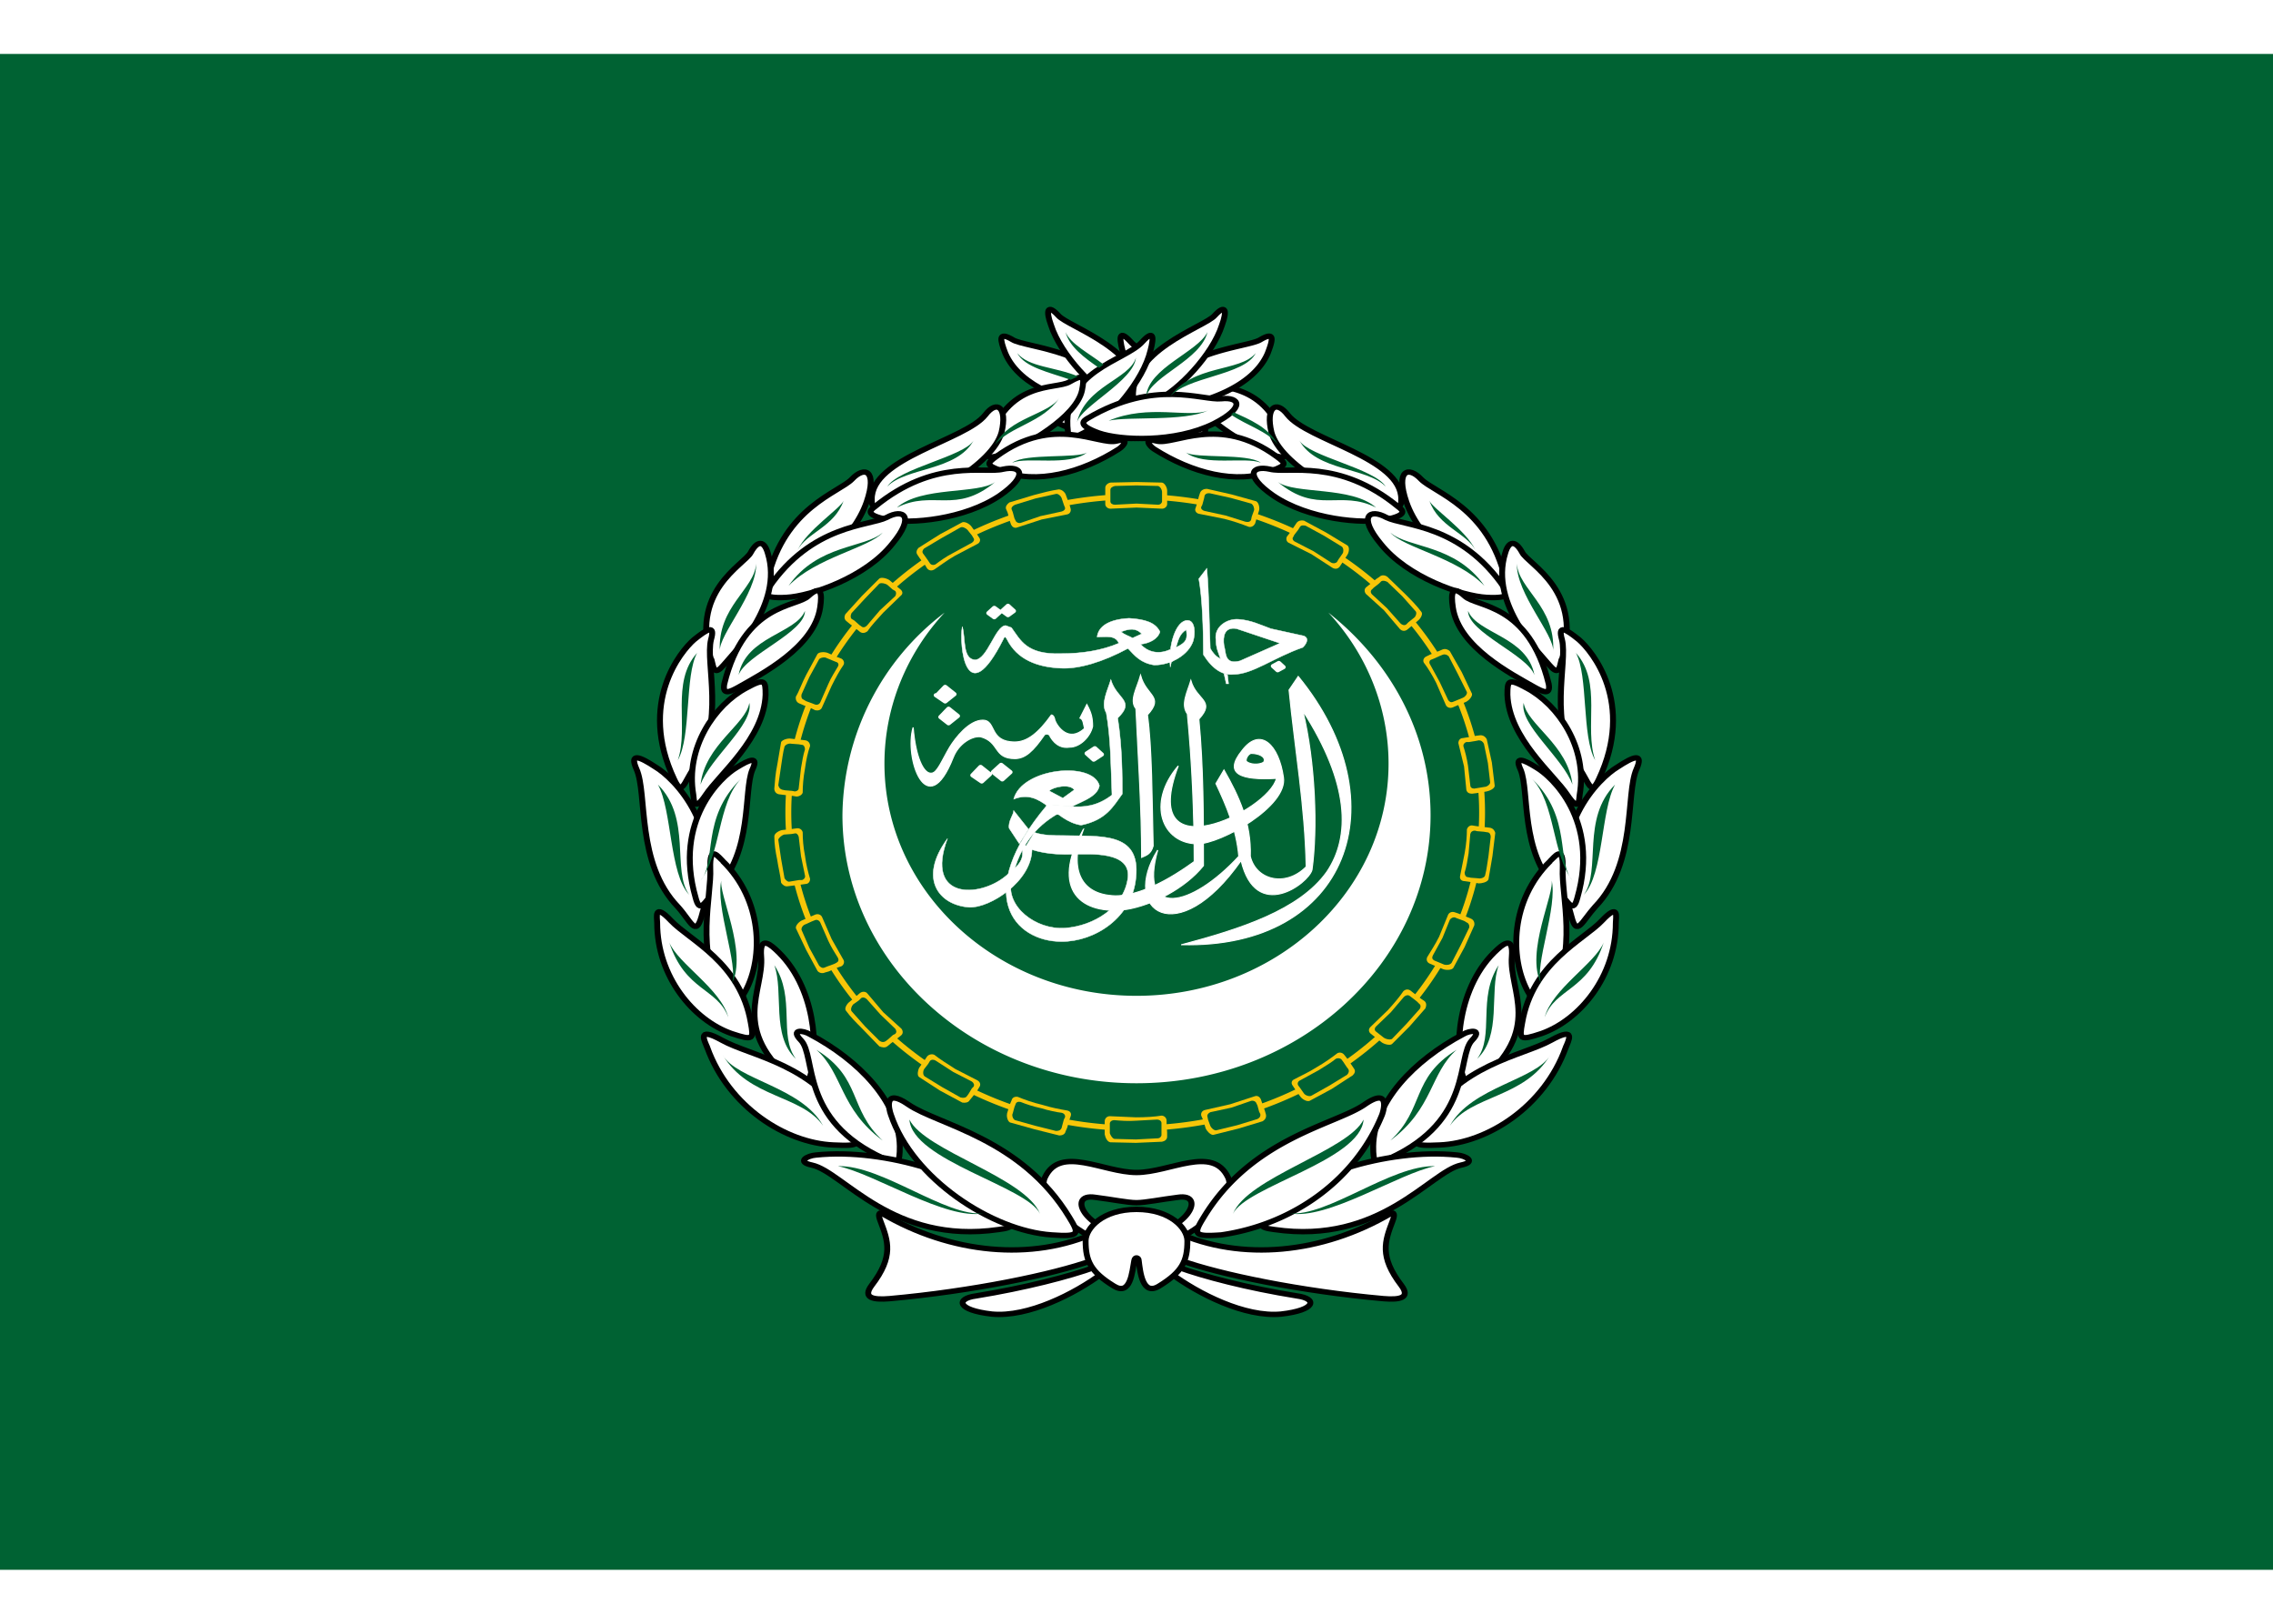 <svg xmlns="http://www.w3.org/2000/svg" width="21" height="15" version="1.0" viewBox="-2002 0 4004 2004"><path fill="#006233" d="M2002 2337V-333h-4004v2670h4004z" class="fil0 str0"/><g fill="#fff" fill-rule="evenodd" stroke="#fff"><path stroke-width=".4" d="M1072 2780c-26 39-7 64 19 66 18 1 55-25 55-56l-10-6c5 16-1 21-13 32-23 21-71 23-51-36z" transform="matrix(2.013 0 0 1.831 -2491 -4041)"/><path d="M1277 2882c146 4 192-137 102-258l-8 13c5 56 14 112 15 170-18 20-44 13-49-10 1-32-10-58-23-83l-7 13c9 21 18 44 20 70-42 50-88 60-71-6-33 58 17 98 73 10 13 60 59 22 62 9 5-39 3-103-8-153 41 70 42 121 21 155-24 37-76 55-127 70z" transform="matrix(2.013 0 0 1.831 -2491 -4041)"/><path d="M1360 2722c-31 2-47-4-30-27 16-23 32-5 36 26 4 28-55 64-75 64-31 0-45-39-17-75-36 104 79 44 86 12zm-22-24c-3 0-6 7-4 8 5 4 14 2 15 0 2-5-5-8-11-8z" transform="matrix(2.013 0 0 1.831 -2491 -4041)"/><path d="M1191 2771c-30 59-1 83 38 77 22-4 51-20 67-42 0-48 0-95-4-141 15-18-2-18-7-37-3 11-9 23-3 32 4 46 6 94 6 142-30 24-53 33-69 33-33-1-40-29-28-64z" transform="matrix(2.013 0 0 1.831 -2491 -4041)"/><path d="M1252 2787c-1-45-1-95-5-126 15-18-1-18-6-38-3 12-10 24-4 32 2 48 5 96 5 143 4-2 8-3 10-11z" transform="matrix(2.013 0 0 1.831 -2491 -4041)"/><path stroke-width=".4" d="M1135 2785l-9-15c-1-7 4-13 4-17l13 18m5 3c8 3 17 3 25 3 33 1 68-4 64 40-3 39-36 62-65 62-42 0-78-46-13-131 6-1 14 1 21 1 11 1 23 0 36-11-1-28-1-54-5-79-5-9 1-21 4-32 5 19 22 20 6 37 4 28 4 56 4 73-8 12-14 25-36 30-24-4-34-36-59-25 7-30 69-37 75-13-4 24-62 14-77 92-5 24 21 47 47 45 25-2 52-20 55-49 2-25-33-22-47-22-22 1-35-3-43-7m21-54c4-4 18-7 22-1l-10 8-12-7z" transform="matrix(2.013 0 0 1.831 -2491 -4041)"/><path d="M1194 2651c4 8 5 13 5 21-2 10-11 20-20 20-6 1-12-1-17-10 0-1-2-4-5-2-10 16-17 23-26 23-19 0-13-16-30-21-7-1-19 6-24 20-23 64-43 0-35-29 2 28 9 45 16 44 5 0 9-12 16-25 5-9 17-26 29-26s5 21 28 21c11 0 21-9 32-26 2 0 3 4 3 5 2 6 12 22 26 8-1-4-1-9-4-10l6-13z" transform="matrix(2.013 0 0 1.831 -2491 -4041)"/><path stroke-width=".4" d="M1267 2598c-12 6-21 1-26-5 8-1 15-5 17-12-4-9-13-12-27-13-18 1-27 8-28 18 8 0 16-2 19 6-15 7-32 10-51 10-30 1-35-13-43-25l-5-2c-9 0-16 33-27 33-11-1-8-21-11-32-3 17 3 84 36 12 1-3 2-2 3 0 9 20 27 27 47 28 16 1 37-6 59-19 6 7 11 14 23 16 15 0 30-10 34-23 2-7 2-20-5-20-10 0-17 24-15 45l1-5m-44-29c7-3 13-4 18 2l-8 4c-3-2-7-3-10-6zm48 15c2-7 3-13 9-17 1 8 1 12-9 17zm39 11c-2-6-4-11-4-18-2-13 10-21 20-20 11 1 18 5 28 9l29 7c6 3 0 10-1 11-26 10-44 26-61 26-9 1-18-5-26-19 0-25-1-55-4-73l7-10c2 25 2 51 3 77 2 4 5 8 9 10zm17 2c-14 4-12-8-14-15-1-8 0-18 11-16l38 14-35 17z" transform="matrix(2.013 0 0 1.831 -2491 -4041)"/><path stroke-width=".4" d="M1314 2621l2 10h2l-1-9" transform="matrix(2.013 0 0 1.831 -2491 -4041)"/><path stroke-linecap="round" stroke-linejoin="round" stroke-width="4" d="M1094 2719l7-8 8 7-7 7-8-6zm18-3l7-7 8 7-7 7-8-7zm-49-74l7-8 8 7-8 7-8-6zm3 21l7-8 8 7-8 7-7-6zm128 35l7-5 6 6-7 5-6-6zm-86-135l5-5 5 4-5 5-5-4zm12-2l5-5 5 5-5 4-5-4zm246 54l-5 3-4-4 5-3 4 4z" transform="matrix(2.013 0 0 1.831 -2491 -4041)"/><path stroke-width=".4" d="M1159 2747l-1 8 13 2 10-8-22-2z" transform="matrix(2.013 0 0 1.831 -2491 -4041)"/><path d="M1265 2600l4-1v10l-3 1-1-10z" transform="matrix(2.013 0 0 1.831 -2491 -4041)"/></g><path fill="#fff" d="M0 1480c286 0 518-212 518-472 0-143-70-270-180-357 66 71 106 165 106 266 0 226-199 409-444 409s-444-183-444-409c0-101 40-195 106-266a453 453 0 00-180 357c0 260 232 472 518 472z" class="fil2"/><g fill="#fff" stroke="#000" stroke-width="8"><path d="M-54 1623c-88 44-198 32-291-28-4-2-6 1-2 12 10 29 18 52-12 95-13 19 2 22 24 20 112-11 222-36 275-57l6-42zm-2 52c-35 14-95 31-162 43-27 4-26 21 22 27 49 5 112-30 150-61l-10-9z" class="fil2 str2" transform="matrix(1.299 0 0 1.182 0 -176)"/><path d="M0 1579c12 0 34-5 56-8 41-7 11 56-56 56v21c68 0 139-74 124-107-21-48-79-7-124-7s-103-41-124 7c-15 33 56 107 124 107v-21c-67 0-97-63-56-56 22 3 44 8 56 8z" class="fil2 str2" transform="matrix(1.299 0 0 1.182 0 -176)"/><path d="M54 1623c88 44 198 32 291-28 4-2 6 1 2 12-10 29-18 52 12 95 13 19-2 22-24 20-112-11-222-36-275-57l-6-42zm2 52c35 14 94 31 162 43 27 4 26 21-22 27-49 5-112-30-150-61l10-9z" class="fil2 str2" transform="matrix(1.299 0 0 1.182 0 -176)"/><path d="M3 1665c2 17 5 54 28 38 31-21 38-37 38-67 0-19-23-47-69-47s-69 28-69 47c0 30 7 46 38 67 23 16 25-21 28-38 1-6 6-4 6 0z" class="fil2 str2" transform="matrix(1.299 0 0 1.182 0 -176)"/></g><g fill="#fff" stroke="#000" stroke-width="8"><path d="M-29 384c-13-74-122-79-139-91-20-13-17 0-10 20 20 52 88 73 119 79 25 4 33 6 30-8z" class="fil2 str2" transform="matrix(1.299 0 0 1.182 0 -176)"/><path d="M4 386c11-76-97-112-110-129-15-18-17-7-10 14 13 45 60 98 88 112 23 12 30 17 32 3z" class="fil2 str2" transform="matrix(1.299 0 0 1.182 0 -176)"/><path d="M93 430c10-91-78-105-101-134-15-18-16-8-11 13 10 46 54 100 81 117 21 13 30 18 31 4z" class="fil2 str2" transform="matrix(1.299 0 0 1.182 0 -176)"/><path d="M66 410c-91-59-155-26-181-29-25-3-33 13 10 37 53 29 127 25 156 14 30-12 21-18 15-22zm137 40c-28-98-93-82-112-94s-21-9-17 13c8 39 75 82 108 95 12 4 27 10 21-14z" class="fil2 str2" transform="matrix(1.299 0 0 1.182 0 -176)"/><path d="M190 467c-78-63-139-16-163-23-18-5-10 7-3 12 50 35 112 54 160 32 19-8 20-10 6-21zm169 64c1-62-127-88-154-126-16-23-30-11-22 26 12 48 100 101 148 111 29 6 28-4 28-11z" class="fil2 str2" transform="matrix(1.299 0 0 1.182 0 -176)"/><path d="M355 542c-81-73-149-49-174-56-25-6-35 9 4 39 48 36 122 43 153 36s23-14 17-19zm145 107c-23-106-96-128-114-148-17-20-35-14-20 34 18 57 77 107 108 119 30 13 28 3 26-5z" class="fil2 str2" transform="matrix(1.299 0 0 1.182 0 -176)"/><path d="M499 663c-59-95-136-92-160-105-23-14-39-2-8 39 36 50 110 78 144 80s28-7 24-14z" class="fil2 str2" transform="matrix(1.299 0 0 1.182 0 -176)"/><path d="M575 776c34-108-44-148-52-166-9-18-18-18-23 1-22 77 49 152 60 167 11 14 13 7 15-2z" class="fil2 str2" transform="matrix(1.299 0 0 1.182 0 -176)"/><path d="M559 806c-27-121-98-114-114-131-17-17-19-5-16 17 8 59 79 99 111 119 10 6 22 13 19-5zm68 142c49-114-9-191-27-208-18-16-29-23-23 0 8 35-20 125 23 191 14 22 16 43 27 17z" class="fil2 str2" transform="matrix(1.299 0 0 1.182 0 -176)"/><path d="M601 971c11-70-29-134-72-159-25-15-26-11-26 10 2 65 63 119 81 149 17 28 16 7 17 0z" class="fil2 str2" transform="matrix(1.299 0 0 1.182 0 -176)"/><path d="M590 1153c-36-132 39-208 62-223 22-16 36-22 26 3-15 37 1 140-56 205-18 22-25 45-32 15z" class="fil2 str2" transform="matrix(1.299 0 0 1.182 0 -176)"/><path d="M598 1124c30-115-35-180-55-193-19-13-31-18-22 3 12 32-1 122 49 178 16 19 22 38 28 12z" class="fil2 str2" transform="matrix(1.299 0 0 1.182 0 -176)"/><path d="M561 1070c-54 58-55 143-31 193 15 29 17 27 31 6 38-61 15-149 17-188 1-37-11-17-17-11z" class="fil2 str2" transform="matrix(1.299 0 0 1.182 0 -176)"/><path d="M650 1162c0 80-49 145-101 165-30 11-30 8-26-16 14-90 83-123 108-152 24-28 19-5 19 3z" class="fil2 str2" transform="matrix(1.299 0 0 1.182 0 -176)"/><path d="M464 1400c88-80 41-136 45-188 2-28-9-21-19-11-56 55-59 153-47 191 5 17 13 15 21 8z" class="fil2 str2" transform="matrix(1.299 0 0 1.182 0 -176)"/><path d="M582 1348c-29 88-106 142-171 145-38 2-37-1-24-27 49-94 136-105 175-129 36-22 23 2 20 11z" class="fil2 str2" transform="matrix(1.299 0 0 1.182 0 -176)"/><path d="M343 1513c114-57 91-152 112-176 15-17-3-15-12-9-67 39-121 101-122 167 0 25 2 28 22 18z" class="fil2 str2" transform="matrix(1.299 0 0 1.182 0 -176)"/><path d="M187 1619c144 23 211-86 253-96 22-5 6-14-5-15-96-11-218 34-255 84-15 20-15 24 7 27z" class="fil2 str2" transform="matrix(1.299 0 0 1.182 0 -176)"/><path d="M333 1448a279 279 0 01-218 179c-38 3-38-1-24-26 65-118 178-138 218-168 34-26 27 6 24 15zM29 384c13-74 122-79 139-91 20-13 17 0 10 20-20 52-88 73-119 79-25 4-33 6-30-8z" class="fil2 str2" transform="matrix(1.299 0 0 1.182 0 -176)"/><path d="M-4 386c-11-76 97-112 110-129 15-18 17-7 10 14-13 45-60 98-88 112-23 12-30 17-32 3z" class="fil2 str2" transform="matrix(1.299 0 0 1.182 0 -176)"/><path d="M-93 430c-10-91 78-105 101-134 15-18 16-8 11 13-10 46-54 100-81 117-21 13-30 18-31 4z" class="fil2 str2" transform="matrix(1.299 0 0 1.182 0 -176)"/><path d="M-66 410c91-59 155-26 181-29 25-3 33 13-10 37-53 29-127 25-156 14-30-12-21-18-15-22zm-137 40c28-98 93-82 112-94s21-9 17 13c-8 39-75 82-108 95-12 4-27 10-21-14z" class="fil2 str2" transform="matrix(1.299 0 0 1.182 0 -176)"/><path d="M-190 467c78-63 139-16 163-23 18-5 10 7 3 12-50 35-112 54-160 32-19-8-20-10-6-21zm-169 64c-1-62 127-88 154-126 16-23 30-11 22 26-12 48-100 101-148 111-29 6-28-4-28-11z" class="fil2 str2" transform="matrix(1.299 0 0 1.182 0 -176)"/><path d="M-355 542c81-73 149-49 174-56 25-6 35 9-4 39-48 36-122 43-153 36s-23-14-17-19zm-145 107c23-106 96-128 114-148 17-20 35-14 20 34-18 57-77 107-108 119-30 13-28 3-26-5z" class="fil2 str2" transform="matrix(1.299 0 0 1.182 0 -176)"/><path d="M-499 663c59-95 136-92 160-105 23-14 39-2 8 39-36 50-110 78-144 80s-28-7-24-14z" class="fil2 str2" transform="matrix(1.299 0 0 1.182 0 -176)"/><path d="M-575 776c-34-108 44-148 52-166 9-18 18-18 23 1 22 77-49 152-60 167-11 14-13 7-15-2z" class="fil2 str2" transform="matrix(1.299 0 0 1.182 0 -176)"/><path d="M-559 806c27-121 98-114 114-131 17-17 19-5 16 17-8 59-79 99-111 119-10 6-22 13-19-5zm-68 142c-49-114 9-191 27-208 18-16 29-23 23 0-8 35 20 125-23 191-14 22-16 43-27 17z" class="fil2 str2" transform="matrix(1.299 0 0 1.182 0 -176)"/><path d="M-601 971c-11-70 29-134 72-159 25-15 26-11 26 10-2 65-63 119-81 149-17 28-16 7-17 0z" class="fil2 str2" transform="matrix(1.299 0 0 1.182 0 -176)"/><path d="M-590 1153c36-132-39-208-62-223-22-16-36-22-26 3 15 37-1 140 56 205 18 22 24 45 32 15z" class="fil2 str2" transform="matrix(1.299 0 0 1.182 0 -176)"/><path d="M-598 1124c-30-115 35-180 55-193 19-13 31-18 22 3-12 32 1 122-49 178-16 19-22 38-28 12z" class="fil2 str2" transform="matrix(1.299 0 0 1.182 0 -176)"/><path d="M-561 1070c54 58 55 143 31 193-15 29-17 27-31 6-38-61-15-149-17-188-1-37 11-17 17-11z" class="fil2 str2" transform="matrix(1.299 0 0 1.182 0 -176)"/><path d="M-650 1162c0 80 49 145 101 165 30 11 30 8 26-16-14-90-83-123-108-152-24-28-19-5-19 3z" class="fil2 str2" transform="matrix(1.299 0 0 1.182 0 -176)"/><path d="M-464 1400c-88-80-41-136-45-188-2-28 9-21 19-11 56 55 59 153 47 191-5 17-13 15-21 8z" class="fil2 str2" transform="matrix(1.299 0 0 1.182 0 -176)"/><path d="M-582 1348c29 88 106 142 171 145 38 2 37-1 24-27-49-94-136-105-175-129-36-22-23 2-20 11z" class="fil2 str2" transform="matrix(1.299 0 0 1.182 0 -176)"/><path d="M-343 1513c-114-57-91-152-112-176-15-17 3-15 12-9 67 39 121 101 122 167 0 25-2 28-22 18z" class="fil2 str2" transform="matrix(1.299 0 0 1.182 0 -176)"/><path d="M-187 1619c-144 23-211-86-253-96-22-5-6-14 5-15 96-11 218 34 255 84 15 20 15 24-7 27z" class="fil2 str2" transform="matrix(1.299 0 0 1.182 0 -176)"/><path d="M-333 1448c29 95 137 173 218 179 38 3 38-1 24-26-65-118-178-138-218-168-34-26-27 6-24 15z" class="fil2 str2" transform="matrix(1.299 0 0 1.182 0 -176)"/></g><path d="M219 387c-24-17-115-7-132-18 32 25 105 7 132 18zm220 42c-20-32-135-53-152-81 30 54 119 47 152 81zm-17 37c-43-38-143-23-173-45 70 58 109 13 173 45zM171 298c28 13 61 26 78 57-19-24-54-33-83-53 2 0 4-3 5-4zm426 243c-16-35-76-74-81-87 16 46 66 57 81 87zm16 63c-52-74-134-66-166-94 24 27 118 44 166 94zm121 115c4-79-61-109-64-154-1 53 66 125 64 154zm-33 42c-13-68-101-73-117-113 0 38 104 77 117 113zm73-39c47 52 14 131 34 189-24-42-12-149-34-189zm-77 222c71 69 42 146 71 179-36-46-30-136-71-179zm146 10c-60 60-24 151-55 194 35-37 30-149 55-194zm-75 0c-8-70-80-106-86-144-8 38 69 97 86 144zm-37 167c12 48-31 152-18 184-29-56 25-161 18-184zm92 111c-28 86-85 80-104 132 13-50 89-95 104-132zm-185 40c-38 58-7 124-38 165 44-41 21-118 38-165zm91 158c-46 77-139 70-177 125 38-69 153-81 177-125zm-165-9c-81 50-56 104-117 160 76-56 70-119 117-160zm-38 205c-78-2-190 90-257 83 67 13 192-70 257-83zm-126-82c-5 72-208 118-230 166 25-64 203-111 230-166zM-58 214c-26-20-58-36-67-57 7 26 33 45 59 63l8-6zm-45 21c-40-17-87-16-107-41 13 25 57 34 94 47l13-6zm-116 152c24-17 115-7 132-18-32 25-105 7-132 18zm-220 42c20-32 135-53 152-81-30 54-119 47-152 81zm17 37c43-38 143-23 173-45-70 58-109 13-173 45zm173-111c24-47 94-53 113-82-28 43-87 50-113 82zm200-42c71-30 141-4 175-18-42 20-140 10-175 18zm-548 228c16-35 76-74 81-87-16 46-66 57-81 87zm-16 63c52-74 134-66 166-94-24 27-118 44-166 94zm-121 115c-4-79 61-109 64-154 1 53-66 125-64 154zm33 42c13-68 101-73 117-113 0 38-104 77-117 113zm-73-39c-47 52-14 131-34 189 24-42 12-149 34-189zm77 222c-71 69-42 146-71 179 36-46 30-136 71-179zm-146 10c60 60 24 151 55 194-35-37-30-149-55-194zm75 0c8-70 80-106 86-144 8 38-69 97-86 144zm37 167c-12 48 31 152 18 184 29-56-25-161-18-184zm-92 111c28 86 85 80 104 132-13-50-89-95-104-132zm185 40c38 58 7 124 38 165-44-41-21-118-38-165zm-91 158c46 77 139 70 177 125-38-69-153-81-177-125zm165-9c81 50 56 104 117 160-76-56-70-119-117-160zm38 205c78-2 190 90 257 83-67 13-192-70-257-83zm126-82c5 72 208 118 230 166-25-64-203-111-230-166zm295-1228c15-64 93-76 104-114-4 41-96 85-104 114zm230-159c-12 49-96 76-108 113 4-50 91-78 108-113zM58 272c41-59 124-44 152-78-20 40-123 41-152 78z" class="fil0" fill="#006233"/><path fill="none" stroke="#f7c608" stroke-linecap="round" stroke-linejoin="round" stroke-width="8.1" d="M476 1012a477 477 0 11-954 0 477 477 0 01954 0z" transform="matrix(1.281 0 0 1.166 -1 -177)"/><path fill="#f7c608" d="M-122 1558l-3 7c-1 5-6 7-11 7l-44-11 14-43c16 5 32 8 44 10 5 1 8 5 6 10l-2 6m-105-27l3-7c1-5 6-7 11-6 12 5 26 10 43 14l-14 43-43-12c-5-3-6-12-5-16"/><path fill="#006233" d="M-131 1555l-1 4c-2 4-5 5-10 5l-36-9 10-31c13 4 27 7 36 8 5 1 7 5 6 8l-2 4m-87-22l2-5c1-4 5-5 9-4 10 4 22 8 36 11l-10 31-36-10c-4-2-6-9-4-12"/><path fill="#f7c608" d="M-289 1504l-5 6c-2 4-8 5-13 4l-39-21 27-38 39 20c5 3 6 8 3 12l-3 5m-93-53l4-6c3-4 9-5 13-3 10 8 23 16 37 25l-27 38-37-24c-4-3-2-12 0-16"/><path fill="#006233" d="M-296 1499l-3 4c-2 3-7 3-11 2l-32-18 19-27 33 17c3 2 5 6 3 9l-3 3m-77-43l3-5c2-3 7-3 10-1l31 20-19 27-31-19c-4-3-3-10-1-13"/><path fill="#f7c608" d="M-433 1410l-6 5c-4 3-9 2-14 0l-30-31 37-29 32 29c3 4 3 9-1 12l-5 4m-73-74l6-5c4-3 10-3 13 1l28 33-37 29c-11-11-21-21-29-32-3-4 2-12 6-15"/><path fill="#006233" d="M-438 1403l-4 3c-3 2-7 2-11-1l-25-25 27-21 26 25c2 3 3 6 0 9l-4 2m-60-61l4-4c3-2 7-1 10 2l24 27-27 21-24-27c-2-3 0-9 3-12"/><path fill="#f7c608" d="M-542 1283l-7 2c-4 2-10 1-13-3l-20-37 45-19 21 37c2 4 0 9-4 11l-6 2m-47-90l7-3c5-2 10 0 12 4l17 39-45 19-18-38c-1-5 6-12 11-14"/><path fill="#006233" d="M-544 1274l-5 2c-4 2-7 0-10-3l-17-31 33-13c5 11 12 22 17 30 2 4 1 7-3 9l-4 2m-39-75l5-2c4-2 8 0 10 4l14 32-33 13-14-32c-1-4 3-9 7-10"/><path fill="#f7c608" d="M-606 1132l-8 1c-5 1-9-2-12-6-1-12-5-27-7-41l49-7c2 16 6 31 9 41 0 5-3 9-8 9l-7 1m-16-98l7-1c5-1 10 2 11 7 0 12 1 26 4 41l-49 7c-3-14-5-28-5-41 0-5 8-10 14-11"/><path fill="#006233" d="M-606 1124l-6 1c-3 0-6-3-8-6l-6-34 35-5 7 34c1 4-2 7-5 8h-5m-14-81l6-1c3-1 6 2 7 6l4 34-35 5-5-34c1-4 7-8 10-9"/><path fill="#f7c608" d="M-622 972l-8-1c-5-1-8-5-8-10 1-12 2-27 5-41l49 6c-3 16-4 31-4 42-1 4-6 7-11 7l-6-1m14-99l8 1c5 1 8 5 8 10-4 11-7 25-9 40l-49-6 7-41c2-4 12-7 17-6"/><path fill="#006233" d="M-619 964l-5-1c-4-1-6-4-7-8l5-34 35 4-4 35c0 4-4 6-7 6l-5-1m12-82l6 1c3 0 5 4 5 8-3 9-5 21-7 33l-35-4c2-12 3-23 6-34 2-4 8-6 12-5"/><path fill="#f7c608" d="M-587 814l-7-3c-5-2-7-7-6-12 6-10 11-25 18-38l45 19-17 38c-2 5-7 6-12 5l-6-3m44-91l8 3c4 2 6 7 4 11-7 10-14 23-21 37l-45-19 20-37c3-4 13-4 18-2"/><path fill="#006233" d="M-582 807l-5-3c-3-1-4-5-3-9l14-31 33 13-14 32c-2 4-6 5-9 4l-5-2m37-75l5 2c4 1 5 5 3 8-5 9-12 19-17 31l-33-13 17-31c3-3 10-4 13-2"/><path fill="#f7c608" d="M-505 671l-6-5c-4-3-4-8-2-12l29-32 38 29c-11 12-22 24-28 33-4 3-9 4-13 1l-5-4m70-76l6 5c4 3 5 8 1 11l-31 30-38-29 31-31c4-3 14 0 18 3"/><path fill="#006233" d="M-497 665l-5-3c-2-2-2-6 0-10l24-26 26 21-23 27c-3 3-7 4-10 1l-3-2m58-63l5 3c2 2 2 6 0 9l-27 25-26-21 25-26c4-2 11 0 14 2"/><path fill="#f7c608" d="M-382 555l-4-6c-3-4-1-9 2-12l38-24 26 38c-14 8-27 18-36 24-5 3-10 2-13-2l-3-5m91-55l4 6c3 4 1 9-3 11l-40 21-26-38 39-21c5-2 13 3 16 7"/><path fill="#006233" d="M-373 551l-3-4c-2-3-1-6 2-9l32-19 19 27c-12 6-23 14-31 20-4 2-8 1-10-2l-2-3m76-46l3 5c2 3 0 6-3 8l-33 18-19-27 32-18c4-2 10 2 12 4"/><path fill="#f7c608" d="M-227 475l-3-7c-1-4 2-8 6-11l43-13 14 43-43 14c-5 2-9-1-11-5l-2-6m105-29l2 7c1 4-1 9-6 10l-45 9-14-43c15-4 30-8 44-10 6 0 12 6 13 11"/><path fill="#006233" d="M-218 474l-2-5c-1-3 2-6 6-8l36-11 9 31-35 12c-4 1-8-1-9-4l-2-4m87-24l2 5c1 3-2 6-6 7l-37 8-9-31 36-8c4-1 9 4 10 7"/><path fill="#f7c608" d="M-55 438v-7c0-4 4-8 9-9l46-1v45l-46 2c-5 0-9-4-9-8v-6m109-1v7c0 4-4 8-9 8l-45-2v-45l45 1c5 1 9 9 9 14"/><path fill="#006233" d="M-46 440v-5c0-4 4-6 8-7l38-1v32l-38 2c-4 0-8-2-8-6v-4m91-1v5c0 3-3 6-7 6l-38-2v-32l38 1c4 1 7 7 7 10"/><path fill="#f7c608" d="M110 446l2-6c2-5 7-7 12-7l44 10-13 43-45-9c-5-1-8-6-6-10l2-6m105 26l-2 7c-2 4-6 7-11 6-13-5-27-10-43-14l13-43 43 12c5 3 6 12 5 16"/><path fill="#006233" d="M119 450l1-5c1-3 5-5 10-4l36 8-9 31-37-8c-4-1-7-4-6-7l2-4m87 21l-1 5c-1 4-5 5-10 4l-35-11 9-31 36 10c4 2 6 9 5 12"/><path fill="#f7c608" d="M278 499l4-6c3-4 8-5 13-4l39 21-26 38-40-20c-4-2-5-7-3-11l4-5m93 52l-4 6c-3 4-8 5-13 2l-37-24 26-38 38 23c4 4 2 13-1 17"/><path fill="#006233" d="M285 505l3-5c2-3 6-3 10-2l33 18-19 27-33-17c-4-2-5-6-3-8l2-4m78 43l-3 5c-2 2-6 3-10 1l-31-20 19-27 31 19c3 3 3 9 1 12"/><path fill="#f7c608" d="M422 592l6-4c4-4 10-3 14 0l31 30-37 29-32-29c-3-4-3-9 1-12l5-4m73 74l-6 5c-4 3-9 3-13-1l-28-33 37-29c10 10 21 21 29 32 3 4-2 12-6 15"/><path fill="#006233" d="M427 600l4-4c3-2 7-1 11 1l26 25-27 21-26-24c-3-3-3-7 0-9l3-3m61 61l-4 4c-3 2-7 1-10-2l-24-27 27-21 24 27c2 3 0 9-3 11"/><path fill="#f7c608" d="M532 719l7-3c5-2 10 0 13 3l21 37-45 19c-7-14-15-27-22-36-2-4 0-9 5-11l6-3m47 90l-7 3c-5 2-10 0-12-4l-17-39 45-19 18 38c1 5-6 12-10 14"/><path fill="#006233" d="M535 727l5-2c3-1 7 0 10 3l16 31-32 14-17-31c-2-3-1-7 2-8l5-2m39 74l-5 2c-4 2-7 0-9-3l-15-32 32-14 16 32c1 4-4 9-7 10"/><path fill="#f7c608" d="M598 868l8-1c5 0 9 3 11 7l9 41-49 7-10-41c0-5 3-9 8-9l6-1m18 98l-8 1c-5 0-9-2-10-7l-4-41 49-7 5 41c0 5-9 9-14 10"/><path fill="#006233" d="M598 877l5-1c4 0 7 2 9 6l7 34-35 5c-2-13-5-25-8-34-1-4 2-7 5-8h5m15 81l-6 1c-4 0-7-2-7-6l-4-34 35-5 4 34c0 4-6 8-10 8"/><path fill="#f7c608" d="M615 1029l8 1c5 1 8 5 9 9l-5 41-49-5c3-16 4-31 4-42 1-4 5-8 10-7l6 1m-13 98l-7-1c-6 0-9-4-8-9l8-40 49 5-7 41c-2 5-12 7-17 7"/><path fill="#006233" d="M612 1037l6 1c4 0 6 4 6 8l-4 34-35-5 3-34c1-4 4-6 8-6l4 1m-11 82l-5-1c-4 0-6-4-6-8 3-9 5-21 7-34l35 5c-2 11-3 23-6 34-1 4-8 6-12 5"/><path fill="#f7c608" d="M582 1187l7 3c5 2 7 7 6 12l-17 38-45-18 16-39c2-4 7-6 12-4l6 2m-44 91l-7-3c-4-2-6-6-4-11 6-10 14-22 21-36l45 18-20 37c-3 4-13 4-18 2"/><path fill="#006233" d="M577 1194l5 3c3 1 5 5 4 9l-15 31-32-13 13-32c2-3 6-5 9-4l5 2m-36 76l-5-2c-4-2-5-5-3-9l17-31 32 13-16 31c-3 4-10 4-13 3"/><path fill="#f7c608" d="M501 1331l6 4c4 3 4 8 2 13l-28 32-38-29c11-12 21-24 27-33 4-4 9-4 13-1l5 4m-70 76l-5-4c-4-3-5-8-1-12l31-30 38 29-31 31c-4 3-14 0-18-3"/><path fill="#006233" d="M494 1336l4 4c3 2 3 6 1 9l-24 27-27-21 23-27c3-3 7-4 10-2l4 3m-58 64l-5-4c-3-2-3-6 0-9l26-25 27 21-25 26c-4 2-11 0-14-2"/><path fill="#f7c608" d="M379 1448l4 6c3 4 2 8-2 12l-37 24-27-38c14-8 28-18 37-25 4-2 9-1 12 3l4 5m-91 55l-4-6c-3-4-2-9 3-11 11-6 25-12 39-21l27 38-39 21c-5 2-13-3-16-7"/><path fill="#006233" d="M370 1451l3 4c2 3 1 7-2 10l-31 19-19-27c11-7 23-14 30-20 4-2 8-1 10 1l3 4m-76 46l-3-4c-2-3-1-7 3-9l33-18 19 27-32 18c-4 2-11-1-13-4"/><path fill="#f7c608" d="M226 1528l2 7c1 5-1 9-6 12l-43 13-14-43 43-14c5-2 9 1 11 5l2 6m-104 30l-3-7c-1-5 2-9 7-10l44-10 14 43-44 11c-5 0-11-7-13-11"/><path fill="#006233" d="M216 1530l2 4c1 4-1 7-5 9l-36 11-10-31 35-12c4-1 8 1 9 4l2 4m-87 25l-1-5c-1-3 1-6 5-8l37-8 10 31-37 9c-4 0-9-5-10-8"/><path fill="#f7c608" d="M54 1567v7c0 5-4 8-9 9l-46 2v-45c17 0 33-1 45-3 5 0 9 4 9 9v5m-109 3v-7c0-5 4-9 9-9l46 2v45l-45-1c-6-1-9-9-10-14"/><path fill="#006233" d="M44 1566v5c0 3-3 6-7 6l-38 2v-33l37-2c5 0 8 3 8 6v5m-91 1v-5c0-3 3-6 8-6 11 1 24 2 38 1v33l-38-1c-4-1-7-7-8-10"/></svg>